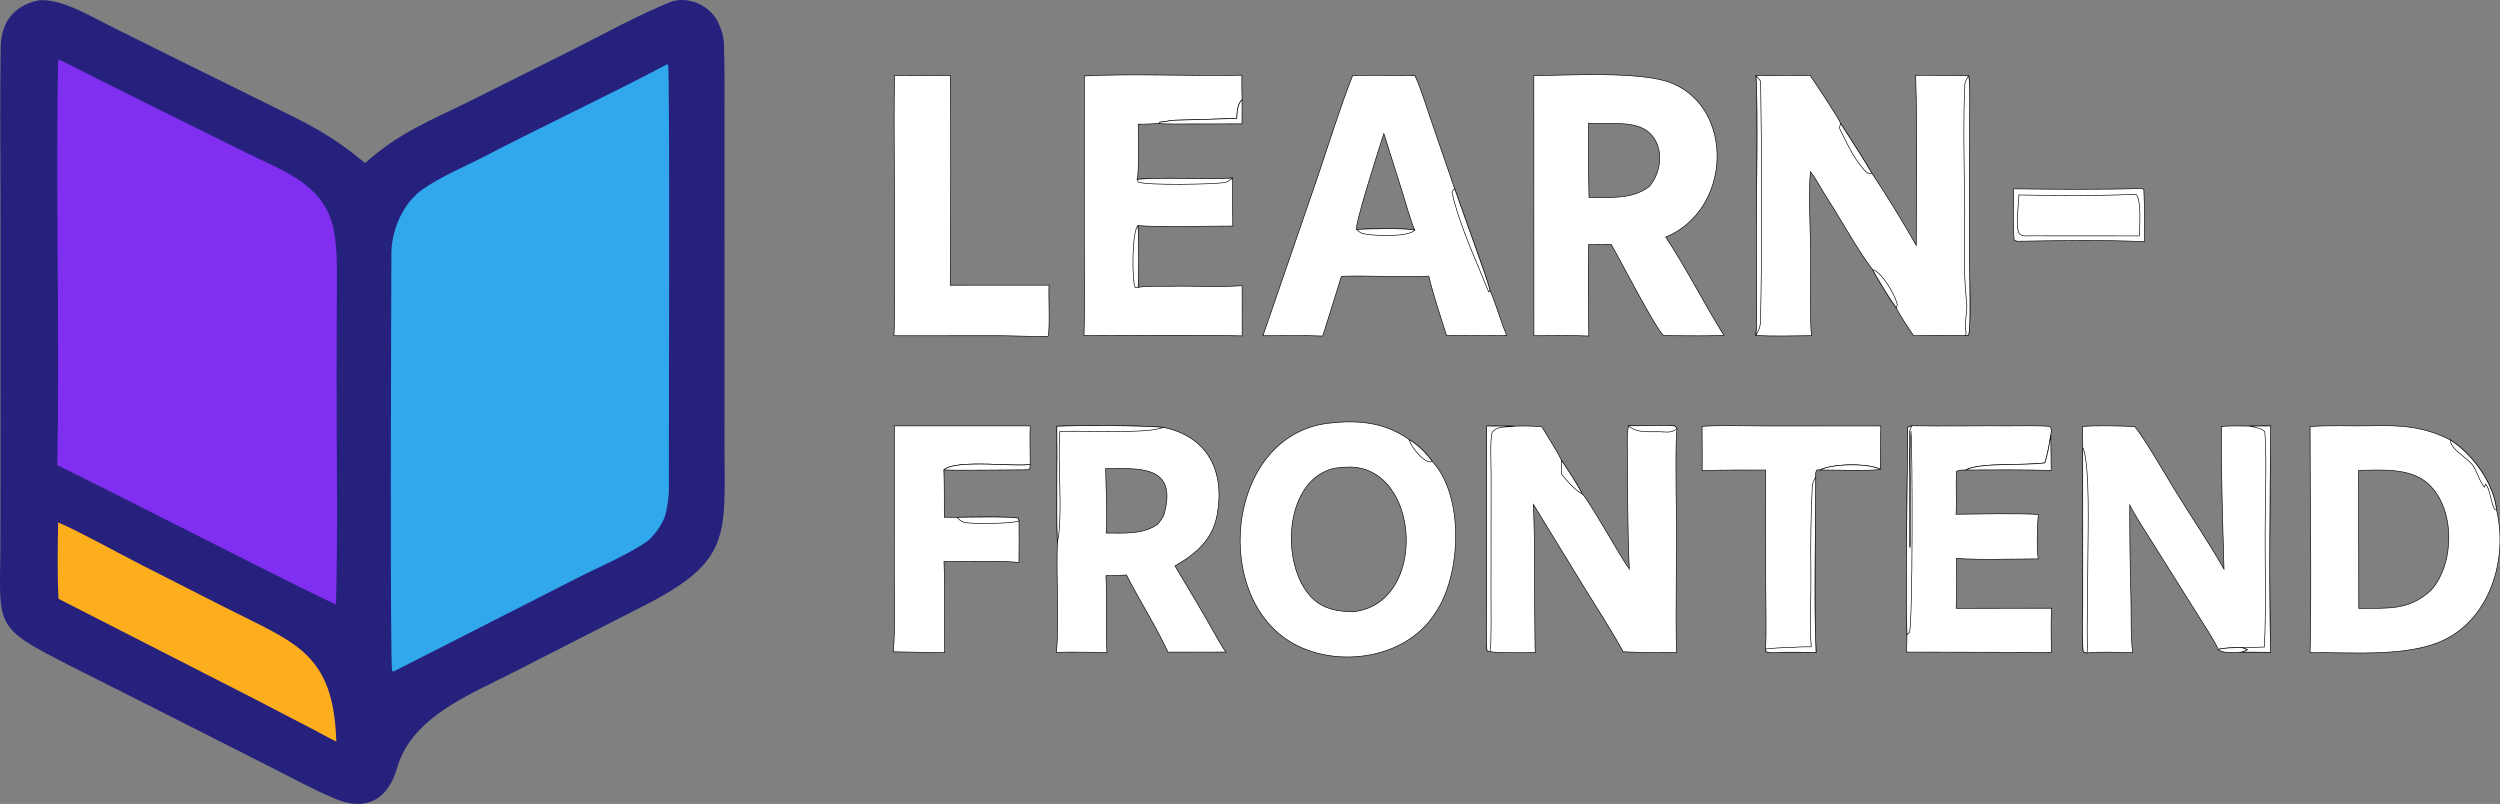 <?xml version="1.0" encoding="UTF-8"?>
<svg id="Layer_1" xmlns="http://www.w3.org/2000/svg" version="1.1" viewBox="0 0 3960.7 1273.65">
  <rect x="0" y="0" width="3960.7" height="1273.65" fill="#808080" stroke="none"/>
  <!-- Generator: Adobe Illustrator 29.4.0, SVG Export Plug-In . SVG Version: 2.1.0 Build 152)  -->
  <defs>
    <style>
      .st0 {
        fill: #fdae1d;
      }

      .st1 {
        fill: #802eef;
      }

      .st2 {
        fill: #31a7ec;
      }

      .st3 {
        fill: #fff;
        stroke: #000;
        stroke-miterlimit: 10;
      }

      .st4 {
        fill: #26217d;
      }
    </style>
  </defs>
  <path class="st4" d="M60.33.65c34.69-4.26,82.86,24.9,114.02,40.44l108.19,53.77,142.36,70.34c65.3,32.24,97.47,46.9,153.6,93.14,54.48-48.63,100.92-66.06,165.76-98.07l158.08-79.05c51.1-25.63,104.99-55.49,157.67-77.27,29.04-12.01,65.77,4.6,78.25,32.54,5.65,12.66,8.92,23.47,8.79,37.83,1.16,37.13.74,74.32.76,111.46l.02,201.84.03,248.47c-.01,23.57-.17,49.58-.08,72.96.55,138.23,10.18,179.35-122.41,247.89l-211.12,107.75c-67.82,34.92-161.83,70.54-184.91,151.36-14.3,50.06-48.31,70.03-97.39,49.79-33.94-14-67.68-32.59-100.31-49.07l-182.12-92.25-139.53-70.25C-13.11,991.5.1,994.09.68,859.41l.17-181.65-.11-378.75C.5,224.69-.03,150.31,1.05,76.01,1.64,35.41,20.82,9.6,60.33.65Z"/>
  <path class="st2" d="M1056.66,101.9l1.73.46c3.24,6.52.94,613.56,1.33,675.54.05,9.12-3.11,29.78-6.12,39.45-4.39,14.05-19.15,34.45-31.44,42.51-33.43,21.92-73.76,38.46-109.47,56.83l-289.58,147.36-1.85-1.51c-3.56-6.88-1.52-598.24-1.18-663.7.05-10.03,2.74-25.29,5.91-35.41,7.55-24.06,21.66-47.65,42.49-62.66,29.05-20.94,67.69-36.59,100.3-53.57,94.6-49.27,193.98-95.37,287.88-145.31h0Z"/>
  <path class="st1" d="M92.13,94.1c12.57,4.97,42.78,21.16,56.54,28.05l110.44,54.95,135.09,66.83c58.49,28.82,121.88,49.45,135.27,124,5.51,30.66,4.23,67.55,4.16,98.91l-.37,123.86c-.26,120.44,2.27,246.76-.95,366.65-5.49,1.04-397.13-199.92-441.48-220.2,3.92-212.8-2.87-429.72,1.3-643.04h0Z"/>
  <path class="st0" d="M92.09,827.6c31.81,13.41,99.98,51.14,133.35,68.09l132.93,67.54c108.87,55.44,170.08,70.49,174.47,211.53-6.81-2.76-27.59-14.49-35.62-18.59l-100.84-52.38-303.64-155.06c-2.08-37.56-1.32-83.25-.65-121.12h0Z"/>
  <path class="st3" d="M2269.06,730.84c51.19,55.01,46.18,180.21,5.18,239.8-47.95,77.2-167.62,90.7-238.36,40.74-116.72-82.42-87.41-323.35,69.87-341.03,47.45-5.34,88.57-1.09,126.9,26.16,14.32,8.61,26.64,20.82,36.41,34.34h0ZM2143.02,969.17c120.31-11.02,108.42-232.84-8.05-229.17-12.91.63-22.2.99-34.22,6.21-68.61,29.83-70.12,156.72-20.09,202.91,17.69,16.33,38.99,19.61,62.36,20.05Z"/>
  <path class="st3" d="M2232.65,696.5c14.32,8.61,26.64,20.82,36.41,34.34-10.33,6.48-34.99-23.84-36.41-34.34Z"/>
  <path class="st3" d="M2429.99,119.78c53.98-.25,170.74-7.53,218.6,11.9,99.34,40.33,95.1,200.3-9.48,243.96,31.61,47.79,60.75,105.46,92.05,155.54-25.03,1.45-56.49.64-81.98.66-4.18.05-8.99-.19-13.23-.31-8.91-2.98-72.67-126.26-83.3-144.29l-35.77.27c-1.12,47.97-.38,96.87.26,144.84-28.2-1.22-58.64-.54-87.03-.4l-.12-412.18h0ZM2517.47,312.99c33.84-.52,68.35,3.28,95.36-17.42,20.07-22.99,24.2-63.62-.13-85.49-23.09-20.75-66.51-12.17-95.96-14.88-.2,39.63-.21,78.19.73,117.8h0Z"/>
  <path class="st3" d="M3659.81,675.84c31.14-2.48,63.86-.57,95.16-1.29,46.77-1.07,84.24.4,127.02,22.47,35.2,22.18,68.91,68.51,73.22,110.62,18.43,76.63-9.46,171.35-83.61,206.48-58.64,27.79-146.74,18.69-211.76,19.97,2.53-115.14-.21-241.78-.02-358.26h0ZM3736.97,963.75c45.39-.37,78.44,4.08,113.98-28.16,38.21-41.9,39.22-128.77-3.26-168.44-28.47-26.59-74.53-22.47-110.95-21.94l.23,218.55h0Z"/>
  <path class="st3" d="M3881.98,697.02c35.2,22.18,68.91,68.51,73.22,110.62-7.71,1.79-8.91-32.34-17.35-40.52l-1.55,4.59c-7.76-7.92-11.34-23.33-17.69-33.07-8.57-13.15-36.39-26.32-36.63-41.62Z"/>
  <path class="st3" d="M2782.12,119.72l85.65-.19c6.16,8.94,45.31,67.35,48.52,76.39,15.6,24.71,34.82,53.41,49.15,78.17,25.69,38.6,47.46,74.42,70.47,114.61.33-86.91,1.72-182.81-.97-269.44,28.12-.09,55.5.08,83.62.68,3.15,5.05,1.82,63.02,1.79,73.71l-.07,225.97c.12,18.93,2.44,99.73-1.53,111.11-2.19.6-3.48,1.14-5.73,1.17-20.06-1.37-59.77-.08-81.2.03-7.66-10.82-22.34-33.03-27.77-44.43-10.87-14.83-28.66-44.39-37.59-60.47-25.13-33.44-48.57-77.37-71.7-112.92-8.51-13.09-17.14-30.22-26.56-42.14-3.41,35.72.59,101.93.38,141.02-.12,22.4-1.13,102.01,1.43,118.81-23.83.22-65.07,1.25-88.24-.43,1.68-15.28.95-43.8.93-59.79l-.13-103.81c-.02-76.39,2.89-172.73-.46-248.05h.01Z"/>
  <path class="st3" d="M3118.56,119.94c3.15,5.05,1.82,63.02,1.79,73.71l-.07,225.97c.12,18.93,2.44,99.73-1.53,111.11-2.19.6-3.48,1.14-5.73,1.17,3.82-4.33.22-8.98.64-16.39.02-10.77,3.28-25.02,2.08-35.6-6.19-54.61-2.42-108.34-3.16-163.08-.82-61.07-2.54-122.69.31-183.72.14-3.08,4.05-10.34,5.66-13.16h.01Z"/>
  <path class="st3" d="M2781.78,531.36c1.68-15.28.95-43.8.93-59.79l-.13-103.81c-.02-76.39,2.89-172.73-.46-248.05,1.81,2.27,4.2,5.25,7.15,8.94,2.03,126.65,2.76,255.3-.23,381.88-.2,8.59-4.78,16.53-7.26,20.83Z"/>
  <path class="st3" d="M2916.29,195.91c15.6,24.71,34.82,53.41,49.15,78.17-3.1.95-3.82.64-7.02-.05-16.59-13.98-31.68-45.18-41.24-64.82-3.82-7.85-3.33-6.8-.89-13.3h0Z"/>
  <path class="st3" d="M2966.48,427.02c14.78,3.37,36.7,41.51,39.42,55.83l-1.83,4.64c-10.87-14.83-28.66-44.39-37.59-60.47h0Z"/>
  <path class="st3" d="M2143.01,119.61c32.34-.55,66.13,0,98.57.08,9.13,19.13,17.47,47.03,24.62,67.74l38.36,111.5,37.31,104.69c4.37,12.45,15.86,43.99,18.61,56.2,9.77,21.59,16.63,48.53,26.7,71.77-32.02.28-63.45.32-95.47-.09-9.18-29.46-21.3-64.51-28.09-94.01-42.57,2.09-93.5-1.19-138.35.24l-29.67,94.66c-29.74-1.2-64.65-.44-94.79-.45l85.41-247.95c17.27-50.86,37.22-115.32,56.8-164.37h-.01ZM2149.16,363.42c17.9-.9,76.56-2.52,92.11,1.13-5.67-12.44-14.81-44.68-19.04-58.49l-29.85-94.44c-5.77,17.45-46.27,144.23-43.21,151.8h-.01Z"/>
  <path class="st3" d="M2360.48,459.82c-.66,2.03-.14,1.09-1.97,2.67-17.38-43.69-47.39-107.94-57.84-156.68-.68-3.17,1.67-4.67,3.89-6.88l37.31,104.69c4.37,12.45,15.86,43.99,18.61,56.2h0Z"/>
  <path class="st3" d="M2149.16,363.42c17.9-.9,76.56-2.52,92.11,1.13-9.58,11.8-68.62,9.29-83.48,5.17-2.54-.7-6.62-4.32-8.63-6.3h0Z"/>
  <path class="st3" d="M2580.03,674.39c15.2.97,69.08-2.26,74.31,1.11l2.57,3.55c-2.74,16.24-1.47,101.94-1.2,122.21,1.02,76.95-1.3,155.91.25,232.56-27.5-.11-57.13.3-84.43-1.22-17.55-32.41-42.47-70.81-62.04-102.48l-80.13-130.95c3.01,72.06,1.27,144.81,2.48,216.96.1,6.06-.02,11.8.53,17.87-16.42-.17-58.21.86-71.58-1.54l-4.81-1.3c-1.92-6.14-.72-68.14-.74-79.38v-276.84l43.56.21c16.26-.51,27.47-.26,43.72.77,6.61,10.81,27.04,43.16,31.13,53.12,9.25,13.75,25.73,38.3,32.82,53.18,10.31,8.91,60.57,99.89,74.78,119.33-3.15-65.76-2.36-132.06-3.18-197.9-.12-9.69-.24-19.79,1.96-29.25h0Z"/>
  <path class="st3" d="M2355.23,674.94l43.57.21c-15.04,2.37-25.93-.77-34.7,9.61-3.7,9.93-1.82,52.33-1.74,66.12l-.19,188.95c.01,13.57.85,82.53-1.37,92.63l-4.81-1.3c-1.92-6.14-.72-68.14-.74-79.38v-276.84h-.02Z"/>
  <path class="st3" d="M2580.03,674.39c15.2.97,69.08-2.26,74.31,1.11l2.57,3.55c-5.88,5.54-13.77,5.91-21.56,5.25-18.57-1.58-41.53,3.56-55.32-9.91Z"/>
  <path class="st3" d="M2473.65,729.03c9.25,13.75,25.73,38.3,32.82,53.18-11.56-5.68-24.93-21.34-32.53-31.12l-.29-22.06Z"/>
  <path class="st3" d="M1674.32,675.3c43.46-1.76,127.37-1.39,168.55,1.68,69.88,14.37,97.95,68.72,85.62,137.72-7.2,40.3-33.11,62.33-66.93,81.89,24.12,40.08,47.73,80.17,70.65,120.94,3.02,5.37,6.33,10.58,9.98,15.54l-91.75.13c-18.53-40.17-45.19-81.62-65.72-122.25-10.52.58-22.15,1.48-32.58,1.04,1.89,40.54-.51,81.84,1.59,121.73-26.24-.27-53.96-1-80.07-.22,4.59-47.9-.62-121.65,1.52-174.08-2.02-59.87.11-123.48-.86-184.11h0ZM1752.48,844.53c28.34-.11,57.53,2.62,81.49-13.83,3.83-4.85,8.89-11.06,10.52-17,21.86-79.33-44.38-70.87-92.86-71.33.74,30.77,2.61,71.8.85,102.17h0Z"/>
  <path class="st3" d="M1674.32,675.3c43.46-1.76,127.37-1.39,168.55,1.68-20.91,10.87-129.97,4.67-163.73,6.69-4.19,49.75,5.46,133.43-3.97,175.74-2.02-59.87.11-123.48-.86-184.11h0Z"/>
  <path class="st3" d="M3519.41,675.51c15.64-1.05,29.4-.74,45.03-.47l33.03-.2c-1.09,114.18-2.84,245.05-.16,358.65-15.51-.21-30.94-.46-46.45-.34,4.22-1.24,5.82-1.53,9.55-3.99l-8.47-3.21c-11.46.25-26.98-.05-37.71,2.88-4.53-11.68-25.48-43.7-32.88-55.56l-70.95-113.02c-10.49-16.82-27.89-43.14-36.25-60.13-.11,47.93.47,95.38,1.8,143.29.84,30.43-.65,60.45,2.79,90.74-16.07-.52-57.95-2.09-72.03.42l-5.87-1.73c-2.38-3.96-1.14-66.49-1.14-75.66l-.08-248.23-.15-33.23c22.53-2,60.19-.95,82.53.12,13.31,15.22,50.01,78.24,62.63,98.97,24.88,40.87,55.75,86.02,78.82,126.89-1.99-73.92-4.82-152.54-4.02-226.2h-.02Z"/>
  <path class="st3" d="M3564.44,675.04l33.03-.2c-1.09,114.18-2.84,245.05-.16,358.65-15.51-.21-30.94-.46-46.45-.34,4.22-1.24,5.82-1.53,9.55-3.99l-8.47-3.21c11.37.2,24.03-.51,35.5-.91,3.2-64.63.45-138.92,1.4-204.57.44-30.55,2.12-108.71-.77-136.49-3.9-5.32-16.49-7.21-23.63-8.95h0Z"/>
  <path class="st3" d="M3299.6,708.96c11.82,23.73,8.29,136.77,8.23,169.16l-1.12,118c-.21,12.08.66,27.07-.02,38.46l-5.87-1.73c-2.38-3.96-1.14-66.49-1.14-75.66l-.08-248.23h0Z"/>
  <path class="st3" d="M1717.89,120.3c78.6-3.95,169.49.62,249.67-1.17-.4,12.87,0,25.73.26,38.61-7.73,7.76-7.59,19.04-8.53,29.87-32.6,1.03-65.23,2.07-97.84,2.86-7.67.18-14.75,2.55-23.52,3.05l-1.88,2.2c-10.04.38-22.98,1.24-32.79,1.04.1,15.8,1.51,74.15-1.6,87.27,47.86-3.82,103.13.63,151.11-1.95-.05,25.42-.09,50.64.36,76.07-35.98-.17-117.79,2.04-150.37-.7,1.45,14.55,1.61,81.9.32,97.79,12.55-2.47,35.73-1.4,49.09-1.71,37.4-.86,78.71,1.77,115.72-.94l.05,79.56c-81.85-1.83-168.37-.46-250.57-.47,1.48-47.1.47-99.83.42-147.23l.08-264.16h.02Z"/>
  <path class="st3" d="M1801.67,284.03c47.86-3.82,103.13.63,151.11-1.95-2.05,1.52-9.05,6.52-10.83,6.83-19.59,3.45-125.6,5.02-138.51-.44l-1.76-4.44h-.01Z"/>
  <path class="st3" d="M1803.1,455.24l-4.46.59c-5.3-7.26-5.88-88.4,4.14-98.38,1.45,14.55,1.61,81.9.32,97.79Z"/>
  <path class="st3" d="M3028.95,674.51c51.35.97,103.13-.16,154.49.18,11.54.08,56.14-.88,64.72,1.22,2.66,4.62,1.62,7.88.85,13.26-2.29,14.93-4.85,29.74-9.28,44.18-35.99,4.75-102.36-1.03-125.67,11.26-5.45.28-10.98-.47-14.55,2.45-1.06,22.26.74,46.92-.58,67.66,36.95-.29,94.26-1.78,130.38.28-1.57,15.75-3.02,55.44-.07,70.4-35.25.08-95.41,1.99-129.51-.73-.04,23.42.68,56.05-.65,79.06l151.2-.19c-1.19,23.28-.63,46.73-.34,70.05l-229.3-.51.55-27.46c-2.58-73.98.83-247.88,1.13-328.28,0-.9,5-2.27,6.64-2.84h0Z"/>
  <path class="st3" d="M3021.18,1005.63c-2.58-73.98.83-247.88,1.13-328.28,0-.9,5-2.27,6.64-2.84-2.3,3.84-4.1,8.67-4.07,14.13.31,58.93-.36,117.78.43,176.68,0,.27.59,1.88.71,2.18,1.77-9.1.15-36.41.52-47.78,1.4-43.46-2.08-93.95.88-136.85,2.81,27.76,2.93,304.8-2.29,318.93l-3.96,3.84h.01Z"/>
  <path class="st3" d="M1417.09,119.4c29.47,0,58.91.8,88.38-.07,1.54,109.46.46,222.89-.04,332.48l156.54-.04c-1.03,16.38,1.89,71.24-1.62,81.05-18.99.81-53.97-.87-74.57-.94l-169.49.06c1.87-39.36.47-84.39.78-124.08.76-95.9-1.48-192.62.03-288.46h-.01Z"/>
  <path class="st3" d="M1416.89,674.7h215.26c-.88,17.68-.02,42.28.05,60.48-13.76,6.05-118.36-8.72-136.81,9.34.77,24.84.61,50.03.67,74.91l20.22.13c12.38-.06,89.9-1.71,97.09,1.56l1.04,4.29c.34,22.13.17,43.66-.11,65.78-26.16-3.15-89.81-1.55-118.75-1.55,1.9,49.27.24,96,1.14,144.42l-81.59-1.39c3.45-31.05,1.62-92.42,1.67-126.29l.13-231.68h-.01Z"/>
  <path class="st3" d="M1516.28,819.55c12.38-.06,89.9-1.71,97.09,1.56l1.04,4.29c-9.61,3.92-60.03,4.53-72.45,3.57-13.78-1.06-17.31.07-25.68-9.42Z"/>
  <path class="st3" d="M2696.51,675.51c23.96-2.07,68.46-.75,94.27-.72l188.9.06c-.55,22.81-.15,45.6-.81,68.65-19.95-10.1-75.74-9.04-95.39,1.03l-4.72-.18c-3.12,5.09-2.06,4.89-2.1,11.82-.07,85.46-3.05,193.55.46,277.44-17.74-.13-35.7-.4-53.41-.24-7.01.32-20.42,2.13-25.83-1l-.76-4.16c1.56-28.28.4-66.29.34-95.15l-.25-188.39c-33.65-.02-66.98-.16-100.63.91.59-22.35-.04-47.49-.09-70.06h.02Z"/>
  <path class="st3" d="M2869.53,1024.77c-2.83-31.23-.05-82.78-.56-116.39-.68-44.49-.03-93.7,2.21-138.11.25-4.89,2.76-10.03,5.49-14.11-.07,85.46-3.05,193.55.46,277.44-17.74-.13-35.7-.4-53.41-.24-7.01.32-20.42,2.13-25.83-1l-.76-4.16c10.63-.91,25.79-2.68,36.07-2.04,14.02-1.22,22.17-1.59,36.33-1.38h0Z"/>
  <path class="st3" d="M3393.58,298.56l2.84,1.68c1.37,26.67,1,55.82,1.17,82.69-62.43-2.97-138.47-1.76-201.55-.69l-4.61-1.49c-2.53-5.91-1.19-69.43-1.14-81.6,62.23.84,141.48,1.43,203.29-.59Z"/>
  <path class="st3" d="M3375.17,308.09c3.14-.25,6.35.13,9.5.38,7.89,9.16,5.23,51.3,4.61,65.25l-171.94-.08c-8.71.06-12.21,1.26-18.23-3.31-6.8-13.71-.82-41.85-.68-61.42,54.54.92,122.74,1.62,176.75-.81h-.01Z"/>
  <path class="st3" d="M3239.73,733.35c4.43-14.45,6.99-29.25,9.28-44.18l.66,56.15c-45-1.22-90.58-1.06-135.62-.71,23.32-12.29,89.68-6.51,125.67-11.26h.01Z"/>
  <path class="st3" d="M1495.39,744.52c18.45-18.05,123.05-3.29,136.81-9.34l-.63,6.72c-.81.67-1.76,1.46-2.87,2.37-32.72-.02-103.99,1.37-133.31.25h0Z"/>
  <path class="st3" d="M1959.3,187.61c.94-10.83.8-22.11,8.53-29.87l-.14,38.49-88.92.15c-7.59,0-36.55.34-42.7-.66l1.88-2.2c8.77-.49,15.85-2.86,23.52-3.05,32.61-.79,65.25-1.83,97.84-2.86h-.01Z"/>
  <path class="st3" d="M2883.49,744.53c19.65-10.07,75.44-11.13,95.39-1.03-7.35,2.94-81.53,1.1-95.39,1.03Z"/>
  <path class="st3" d="M3514.22,1028.84c10.74-2.93,26.25-2.62,37.71-2.88l8.47,3.21c-3.72,2.46-5.32,2.75-9.55,3.99-11.28.51-28.27,2.86-36.64-4.31h.01Z"/>
</svg>